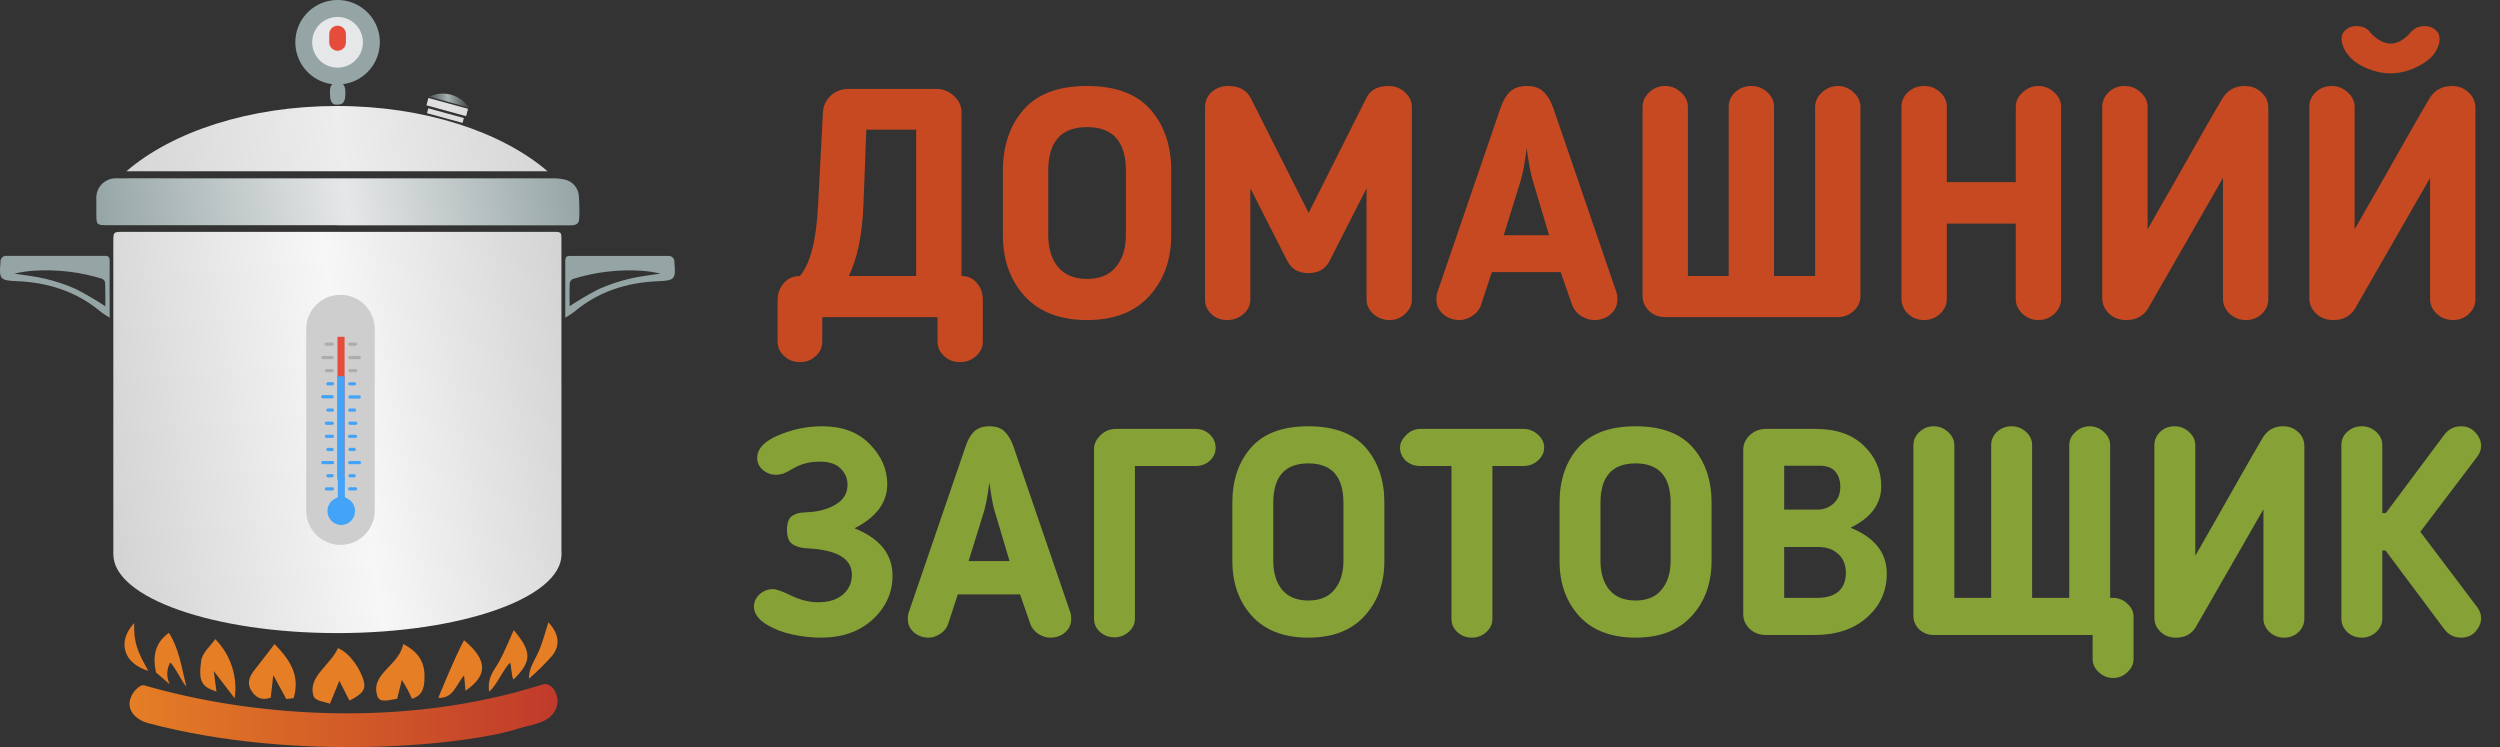<svg width="261" height="78" viewBox="0 0 261 78" fill="none" xmlns="http://www.w3.org/2000/svg">
<rect x="0" y="0" width="261" height="78" fill="#333333" stroke="none"/>
<path d="M90.138 21.516C90.003 24.58 89.496 27.014 88.617 28.816H95.647V13.54H90.442L90.138 21.516ZM83.514 28.816C84.595 27.532 85.226 25.076 85.407 21.448L85.913 11.715C85.959 11.039 86.229 10.464 86.725 9.991C87.243 9.518 87.851 9.282 88.55 9.282H97.742C98.463 9.282 99.083 9.53 99.601 10.025C100.119 10.498 100.379 11.062 100.379 11.715V28.816C101.054 28.816 101.595 29.064 102.001 29.56C102.406 30.033 102.609 30.619 102.609 31.317V35.643C102.609 36.252 102.373 36.758 101.899 37.164C101.449 37.592 100.886 37.806 100.21 37.806C99.556 37.806 99.004 37.592 98.553 37.164C98.103 36.758 97.878 36.252 97.878 35.643V33.108H85.846V35.643C85.846 36.252 85.621 36.758 85.17 37.164C84.719 37.592 84.167 37.806 83.514 37.806C82.861 37.806 82.308 37.592 81.858 37.164C81.407 36.758 81.182 36.252 81.182 35.643V31.317C81.182 30.641 81.396 30.055 81.824 29.56C82.252 29.064 82.816 28.816 83.514 28.816ZM119.98 30.912C118.47 32.579 116.307 33.413 113.491 33.413C110.674 33.413 108.5 32.579 106.968 30.912C105.458 29.244 104.703 27.115 104.703 24.524V17.832C104.703 15.219 105.424 13.089 106.866 11.445C108.308 9.8 110.517 8.977 113.491 8.977C116.465 8.977 118.673 9.8 120.115 11.445C121.557 13.089 122.278 15.219 122.278 17.832V24.524C122.278 27.115 121.512 29.244 119.98 30.912ZM117.546 17.832C117.546 14.79 116.194 13.27 113.491 13.27C110.787 13.27 109.435 14.79 109.435 17.832V24.524C109.435 25.921 109.773 27.036 110.449 27.87C111.147 28.703 112.161 29.12 113.491 29.12C114.82 29.12 115.823 28.703 116.499 27.87C117.197 27.036 117.546 25.921 117.546 24.524V17.832ZM147.401 11.208V31.283C147.401 31.847 147.164 32.342 146.691 32.77C146.24 33.199 145.7 33.413 145.069 33.413C144.415 33.413 143.852 33.199 143.379 32.77C142.906 32.342 142.669 31.847 142.669 31.283V19.657L138.816 27.228C138.388 28.084 137.645 28.512 136.586 28.512C135.549 28.512 134.817 28.084 134.389 27.228L130.536 19.657V31.283C130.536 31.869 130.288 32.376 129.793 32.804C129.319 33.21 128.756 33.413 128.103 33.413C127.472 33.413 126.931 33.21 126.481 32.804C126.03 32.376 125.805 31.869 125.805 31.283V11.208C125.805 10.577 126.03 10.048 126.481 9.62C126.954 9.192 127.539 8.977 128.238 8.977C129.387 8.977 130.176 9.417 130.604 10.296L136.62 22.226L142.635 10.262C143.041 9.406 143.818 8.977 144.967 8.977C145.643 8.977 146.218 9.203 146.691 9.653C147.164 10.082 147.401 10.6 147.401 11.208ZM155.741 28.411L154.626 31.824C154.468 32.297 154.164 32.68 153.714 32.973C153.263 33.266 152.824 33.413 152.396 33.413C151.72 33.413 151.145 33.21 150.672 32.804C150.199 32.399 149.962 31.88 149.962 31.25C149.962 30.912 149.996 30.664 150.064 30.506L156.654 11.276C156.902 10.532 157.228 9.969 157.634 9.586C158.062 9.18 158.648 8.977 159.391 8.977C160.158 8.977 160.743 9.18 161.149 9.586C161.554 9.969 161.892 10.532 162.163 11.276L168.753 30.506C168.821 30.686 168.855 30.934 168.855 31.25C168.855 31.88 168.618 32.399 168.145 32.804C167.694 33.21 167.12 33.413 166.421 33.413C165.971 33.413 165.509 33.266 165.036 32.973C164.585 32.658 164.281 32.275 164.123 31.824L162.94 28.411H155.741ZM161.723 24.558L160 18.779C159.797 18.103 159.594 16.999 159.391 15.466C159.189 16.999 158.986 18.103 158.783 18.779L156.992 24.558H161.723ZM194.231 11.174V30.912C194.231 31.497 193.995 32.016 193.522 32.466C193.049 32.894 192.497 33.108 191.866 33.108H173.852C173.199 33.108 172.635 32.894 172.162 32.466C171.712 32.016 171.486 31.497 171.486 30.912V11.174C171.486 10.588 171.712 10.082 172.162 9.653C172.635 9.203 173.199 8.977 173.852 8.977C174.483 8.977 175.035 9.203 175.508 9.653C175.981 10.082 176.218 10.588 176.218 11.174V28.816H180.476V11.14C180.476 10.555 180.701 10.048 181.152 9.62C181.625 9.192 182.189 8.977 182.842 8.977C183.473 8.977 184.025 9.192 184.498 9.62C184.971 10.048 185.208 10.555 185.208 11.14V28.816H189.5V11.174C189.5 10.588 189.736 10.082 190.21 9.653C190.683 9.203 191.235 8.977 191.866 8.977C192.497 8.977 193.049 9.203 193.522 9.653C193.995 10.082 194.231 10.588 194.231 11.174ZM215.179 31.216C215.179 31.802 214.942 32.32 214.469 32.77C213.996 33.199 213.444 33.413 212.813 33.413C212.182 33.413 211.63 33.199 211.157 32.77C210.684 32.32 210.447 31.802 210.447 31.216V23.341H203.249V31.216C203.249 31.802 203.012 32.32 202.539 32.77C202.066 33.199 201.514 33.413 200.883 33.413C200.229 33.413 199.666 33.199 199.193 32.77C198.742 32.32 198.517 31.802 198.517 31.216V11.14C198.517 10.555 198.742 10.048 199.193 9.62C199.666 9.192 200.229 8.977 200.883 8.977C201.514 8.977 202.066 9.192 202.539 9.62C203.012 10.048 203.249 10.555 203.249 11.14V19.015H210.447V11.14C210.447 10.577 210.684 10.082 211.157 9.653C211.63 9.203 212.182 8.977 212.813 8.977C213.444 8.977 213.996 9.203 214.469 9.653C214.942 10.082 215.179 10.577 215.179 11.14V31.216ZM221.976 33.413C221.255 33.413 220.658 33.187 220.185 32.737C219.712 32.286 219.475 31.745 219.475 31.114V11.174C219.475 10.566 219.7 10.048 220.151 9.62C220.602 9.192 221.154 8.977 221.807 8.977C222.46 8.977 223.024 9.203 223.497 9.653C223.97 10.082 224.207 10.588 224.207 11.174V23.95C224.928 22.665 225.795 21.144 226.809 19.387C227.823 17.607 228.724 16.018 229.513 14.621C230.301 13.225 231.146 11.76 232.047 10.228C232.588 9.394 233.354 8.977 234.346 8.977C235.044 8.977 235.63 9.203 236.103 9.653C236.576 10.082 236.813 10.622 236.813 11.276V31.216C236.813 31.824 236.587 32.342 236.137 32.77C235.686 33.199 235.134 33.413 234.481 33.413C233.827 33.413 233.264 33.199 232.791 32.77C232.318 32.32 232.081 31.802 232.081 31.216V18.576L224.24 32.23C223.745 33.018 222.99 33.413 221.976 33.413ZM249.576 4.55C250.252 4.55 250.917 4.201 251.57 3.502C251.953 2.984 252.471 2.725 253.125 2.725C253.643 2.725 254.06 2.894 254.375 3.232C254.691 3.547 254.77 4.009 254.612 4.618C254.364 5.519 253.711 6.251 252.652 6.814C251.615 7.378 250.59 7.659 249.576 7.659C248.562 7.659 247.537 7.389 246.501 6.848C245.487 6.285 244.833 5.541 244.54 4.618C244.383 4.009 244.462 3.547 244.777 3.232C245.092 2.894 245.509 2.725 246.027 2.725C246.703 2.725 247.21 2.984 247.548 3.502C248.247 4.201 248.923 4.55 249.576 4.55ZM243.594 33.413C244.608 33.413 245.363 33.018 245.858 32.23L253.699 18.576V31.216C253.699 31.802 253.936 32.32 254.409 32.77C254.882 33.199 255.445 33.413 256.099 33.413C256.752 33.413 257.304 33.199 257.755 32.77C258.206 32.342 258.431 31.824 258.431 31.216V11.276C258.431 10.622 258.194 10.082 257.721 9.653C257.248 9.203 256.662 8.977 255.964 8.977C254.972 8.977 254.206 9.394 253.666 10.228C252.764 11.76 251.919 13.225 251.131 14.621C250.342 16.018 249.441 17.607 248.427 19.387C247.413 21.144 246.546 22.665 245.825 23.95V11.174C245.825 10.588 245.588 10.082 245.115 9.653C244.642 9.203 244.078 8.977 243.425 8.977C242.772 8.977 242.22 9.192 241.769 9.62C241.318 10.048 241.093 10.566 241.093 11.174V31.114C241.093 31.745 241.33 32.286 241.803 32.737C242.276 33.187 242.873 33.413 243.594 33.413Z" fill="#C64922"/>
<path d="M93.18 60.099C93.18 61.869 92.489 63.395 91.105 64.677C89.721 65.939 87.921 66.57 85.703 66.57C84.726 66.57 83.719 66.458 82.681 66.234C81.663 66.01 80.748 65.644 79.934 65.135C79.12 64.606 78.713 64.006 78.713 63.334C78.713 62.846 78.906 62.419 79.293 62.052C79.7 61.686 80.168 61.503 80.697 61.503C81.043 61.503 81.694 61.737 82.65 62.205C83.607 62.653 84.522 62.876 85.397 62.876C86.496 62.876 87.361 62.612 87.992 62.083C88.623 61.533 88.938 60.842 88.938 60.007C88.938 58.359 87.463 57.444 84.512 57.26C84.146 57.24 83.851 57.209 83.627 57.169C83.424 57.128 83.19 57.047 82.925 56.925C82.66 56.803 82.467 56.609 82.345 56.345C82.223 56.08 82.162 55.734 82.162 55.307C82.162 54.9 82.223 54.564 82.345 54.3C82.467 54.035 82.65 53.852 82.894 53.75C83.139 53.628 83.352 53.557 83.535 53.537C83.719 53.516 83.963 53.496 84.268 53.476C85.407 53.435 86.394 53.17 87.229 52.682C88.063 52.194 88.48 51.502 88.48 50.606C88.48 49.955 88.246 49.396 87.778 48.928C87.31 48.439 86.578 48.195 85.581 48.195C84.726 48.195 83.942 48.358 83.23 48.684C83.088 48.745 82.864 48.867 82.559 49.05C82.274 49.213 82.009 49.345 81.765 49.447C81.521 49.528 81.267 49.569 81.002 49.569C80.493 49.569 80.036 49.396 79.629 49.05C79.242 48.704 79.049 48.287 79.049 47.798C79.049 46.862 79.781 46.079 81.246 45.448C82.732 44.818 84.258 44.502 85.825 44.502C87.941 44.502 89.599 45.123 90.8 46.364C92.021 47.605 92.631 48.999 92.631 50.545C92.631 52.458 91.492 53.995 89.213 55.154C91.858 56.212 93.18 57.861 93.18 60.099ZM99.995 62.052L98.987 65.135C98.845 65.562 98.57 65.908 98.163 66.173C97.756 66.437 97.359 66.57 96.973 66.57C96.362 66.57 95.844 66.386 95.416 66.02C94.989 65.654 94.775 65.186 94.775 64.616C94.775 64.311 94.806 64.087 94.867 63.945L100.819 46.578C101.043 45.906 101.338 45.397 101.704 45.051C102.09 44.685 102.619 44.502 103.291 44.502C103.983 44.502 104.512 44.685 104.878 45.051C105.244 45.397 105.55 45.906 105.794 46.578L111.746 63.945C111.807 64.108 111.837 64.331 111.837 64.616C111.837 65.186 111.624 65.654 111.196 66.02C110.789 66.386 110.27 66.57 109.64 66.57C109.233 66.57 108.816 66.437 108.388 66.173C107.981 65.888 107.707 65.542 107.564 65.135L106.496 62.052H99.995ZM105.397 58.573L103.84 53.353C103.657 52.743 103.474 51.746 103.291 50.362C103.108 51.746 102.925 52.743 102.742 53.353L101.124 58.573H105.397ZM118.487 48.653V64.586C118.487 65.115 118.273 65.573 117.846 65.959C117.419 66.346 116.92 66.539 116.35 66.539C115.76 66.539 115.252 66.346 114.824 65.959C114.417 65.573 114.214 65.115 114.214 64.586V46.883C114.214 46.354 114.438 45.876 114.885 45.448C115.333 45.001 115.872 44.777 116.503 44.777H124.805C125.395 44.777 125.894 44.97 126.301 45.357C126.708 45.743 126.911 46.201 126.911 46.73C126.911 47.28 126.708 47.737 126.301 48.104C125.894 48.47 125.395 48.653 124.805 48.653H118.487ZM142.453 64.311C141.09 65.817 139.137 66.57 136.593 66.57C134.05 66.57 132.086 65.817 130.702 64.311C129.339 62.805 128.657 60.882 128.657 58.542V52.499C128.657 50.139 129.308 48.216 130.611 46.73C131.913 45.245 133.907 44.502 136.593 44.502C139.279 44.502 141.273 45.245 142.575 46.73C143.878 48.216 144.529 50.139 144.529 52.499V58.542C144.529 60.882 143.837 62.805 142.453 64.311ZM140.256 52.499C140.256 49.752 139.035 48.378 136.593 48.378C134.151 48.378 132.93 49.752 132.93 52.499V58.542C132.93 59.804 133.236 60.811 133.846 61.564C134.477 62.317 135.393 62.693 136.593 62.693C137.794 62.693 138.699 62.317 139.31 61.564C139.94 60.811 140.256 59.804 140.256 58.542V52.499ZM151.534 64.616V48.653H148.299C147.688 48.653 147.18 48.47 146.773 48.104C146.366 47.717 146.162 47.259 146.162 46.73C146.162 46.282 146.376 45.845 146.803 45.418C147.231 44.99 147.729 44.777 148.299 44.777H159.043C159.612 44.777 160.111 44.97 160.538 45.357C160.986 45.743 161.21 46.201 161.21 46.73C161.21 47.239 160.996 47.687 160.569 48.073C160.141 48.46 159.633 48.653 159.043 48.653H155.807V64.616C155.807 65.145 155.594 65.603 155.166 65.99C154.739 66.376 154.24 66.57 153.671 66.57C153.081 66.57 152.572 66.376 152.145 65.99C151.738 65.603 151.534 65.145 151.534 64.616ZM176.612 64.311C175.249 65.817 173.295 66.57 170.752 66.57C168.208 66.57 166.245 65.817 164.861 64.311C163.498 62.805 162.816 60.882 162.816 58.542V52.499C162.816 50.139 163.467 48.216 164.769 46.73C166.072 45.245 168.066 44.502 170.752 44.502C173.438 44.502 175.432 45.245 176.734 46.73C178.036 48.216 178.688 50.139 178.688 52.499V58.542C178.688 60.882 177.996 62.805 176.612 64.311ZM174.414 52.499C174.414 49.752 173.194 48.378 170.752 48.378C168.31 48.378 167.089 49.752 167.089 52.499V58.542C167.089 59.804 167.394 60.811 168.005 61.564C168.636 62.317 169.551 62.693 170.752 62.693C171.952 62.693 172.858 62.317 173.468 61.564C174.099 60.811 174.414 59.804 174.414 58.542V52.499ZM186.268 53.201H189.778C190.388 53.201 190.927 52.997 191.395 52.59C191.884 52.163 192.128 51.573 192.128 50.82C192.128 50.169 191.955 49.64 191.609 49.233C191.263 48.826 190.724 48.623 189.991 48.623H186.268V53.201ZM189.869 57.108H186.268V62.419H189.686C190.683 62.419 191.436 62.195 191.945 61.747C192.454 61.279 192.708 60.638 192.708 59.824C192.708 58.97 192.443 58.308 191.914 57.84C191.385 57.352 190.704 57.108 189.869 57.108ZM189.412 66.295H184.375C183.704 66.295 183.134 66.081 182.666 65.654C182.218 65.227 181.995 64.708 181.995 64.097V46.974C181.995 46.364 182.229 45.845 182.697 45.418C183.165 44.99 183.724 44.777 184.375 44.777H189.534C191.711 44.777 193.4 45.367 194.6 46.547C195.801 47.707 196.401 49.111 196.401 50.759C196.401 52.611 195.333 54.056 193.196 55.093C195.719 56.111 196.981 57.708 196.981 59.885C196.981 61.717 196.289 63.243 194.906 64.464C193.542 65.684 191.711 66.295 189.412 66.295ZM201.896 66.295C201.306 66.295 200.797 66.102 200.37 65.715C199.963 65.308 199.759 64.84 199.759 64.311V46.486C199.759 45.957 199.963 45.499 200.37 45.112C200.797 44.706 201.306 44.502 201.896 44.502C202.466 44.502 202.964 44.706 203.392 45.112C203.819 45.499 204.033 45.957 204.033 46.486V62.419H207.878V46.456C207.878 45.926 208.082 45.469 208.489 45.082C208.916 44.695 209.425 44.502 210.015 44.502C210.585 44.502 211.083 44.695 211.511 45.082C211.938 45.469 212.152 45.926 212.152 46.456V62.419H216.028V46.486C216.028 45.957 216.241 45.499 216.669 45.112C217.096 44.706 217.595 44.502 218.164 44.502C218.734 44.502 219.233 44.706 219.66 45.112C220.087 45.499 220.301 45.957 220.301 46.486V62.419H220.606C221.176 62.419 221.674 62.622 222.102 63.029C222.529 63.416 222.743 63.863 222.743 64.372V68.798C222.743 69.327 222.529 69.785 222.102 70.171C221.674 70.578 221.176 70.782 220.606 70.782C220.036 70.782 219.538 70.578 219.111 70.171C218.683 69.785 218.47 69.327 218.47 68.798V66.295H201.896ZM227.175 66.57C226.524 66.57 225.985 66.366 225.557 65.959C225.13 65.552 224.916 65.064 224.916 64.494V46.486C224.916 45.937 225.12 45.469 225.527 45.082C225.934 44.695 226.432 44.502 227.023 44.502C227.613 44.502 228.121 44.706 228.549 45.112C228.976 45.499 229.19 45.957 229.19 46.486V58.023C229.841 56.864 230.624 55.49 231.54 53.903C232.455 52.295 233.269 50.861 233.982 49.599C234.694 48.338 235.457 47.015 236.271 45.631C236.759 44.879 237.451 44.502 238.346 44.502C238.977 44.502 239.506 44.706 239.933 45.112C240.361 45.499 240.574 45.987 240.574 46.578V64.586C240.574 65.135 240.371 65.603 239.964 65.99C239.557 66.376 239.058 66.57 238.468 66.57C237.878 66.57 237.37 66.376 236.942 65.99C236.515 65.583 236.301 65.115 236.301 64.586V53.17L229.22 65.501C228.772 66.213 228.091 66.57 227.175 66.57ZM248.713 46.456V53.567H249.079L255.184 45.387C255.631 44.797 256.222 44.502 256.954 44.502C257.565 44.502 258.063 44.726 258.45 45.174C258.836 45.601 259.03 46.059 259.03 46.547C259.03 46.893 258.918 47.239 258.694 47.585L252.681 55.521L258.694 63.487C258.918 63.833 259.03 64.179 259.03 64.525C259.03 65.013 258.836 65.481 258.45 65.929C258.063 66.356 257.565 66.57 256.954 66.57C256.222 66.57 255.631 66.275 255.184 65.684L249.049 57.474H248.713V64.586C248.713 65.115 248.499 65.583 248.072 65.99C247.645 66.376 247.146 66.57 246.577 66.57C245.986 66.57 245.478 66.376 245.05 65.99C244.643 65.583 244.44 65.115 244.44 64.586V46.456C244.44 45.926 244.643 45.469 245.05 45.082C245.478 44.695 245.986 44.502 246.577 44.502C247.146 44.502 247.645 44.695 248.072 45.082C248.499 45.469 248.713 45.926 248.713 46.456Z" fill="#86A136"/>
<path d="M35.255 8.773C35.734 8.664 36.057 8.69 36.057 9.723C36.057 10.757 35.76 10.9 35.194 10.931C34.627 10.961 34.452 10.547 34.452 9.749C34.4 8.742 34.762 8.659 35.255 8.773Z" fill="#95A5A5"/>
<path d="M35.163 23.51H11.181C10.108 23.51 10.06 23.462 10.056 22.364C10.056 21.823 10.056 21.278 10.056 20.737C10.043 20.45 10.091 20.164 10.196 19.896C10.302 19.629 10.463 19.388 10.669 19.187C10.875 18.987 11.122 18.833 11.392 18.735C11.662 18.637 11.95 18.597 12.236 18.618C14.12 18.596 16.008 18.618 17.904 18.618H57.779C58.163 18.616 58.547 18.655 58.922 18.736C59.345 18.82 59.726 19.046 60.002 19.377C60.278 19.708 60.432 20.123 60.439 20.554C60.495 21.301 60.505 22.051 60.47 22.8C60.47 23.423 60.064 23.523 59.528 23.523C53.659 23.523 47.788 23.523 41.917 23.523H35.163V23.51Z" fill="url(#paint0_linear_1_21)"/>
<path d="M59.014 33.169C59.014 31.05 59.014 29.14 59.014 27.23C59.014 26.642 59.367 26.72 59.72 26.72H67.699C68.371 26.72 69.042 26.72 69.714 26.72C69.803 26.705 69.895 26.711 69.982 26.737C70.069 26.763 70.149 26.808 70.216 26.869C70.282 26.931 70.334 27.006 70.368 27.091C70.401 27.175 70.414 27.266 70.407 27.357V27.435C70.564 29.14 70.438 29.288 68.711 29.358C65.436 29.489 62.458 30.435 59.916 32.576C59.626 32.789 59.324 32.986 59.014 33.169ZM59.45 31.974C60.434 31.324 61.453 30.727 62.502 30.186C63.533 29.728 64.605 29.366 65.702 29.105C66.771 28.843 67.882 28.739 68.964 28.564C68.304 28.414 67.633 28.313 66.958 28.264C64.531 28.111 62.097 28.407 59.777 29.136C59.696 29.179 59.627 29.242 59.575 29.318C59.524 29.393 59.491 29.481 59.48 29.572C59.445 30.317 59.463 31.085 59.463 31.974H59.45Z" fill="#95A5A5"/>
<path d="M10.544 32.572C8.002 30.431 5.029 29.485 1.75 29.354C0.006 29.284 -0.103 29.136 0.049 27.431C0.049 27.405 0.049 27.379 0.049 27.352C0.042 27.262 0.055 27.17 0.089 27.085C0.122 27.001 0.175 26.925 0.242 26.863C0.309 26.802 0.39 26.756 0.477 26.731C0.565 26.705 0.657 26.7 0.747 26.716C1.418 26.716 2.09 26.716 2.761 26.716H10.741C11.098 26.716 11.46 26.637 11.451 27.226C11.425 29.136 11.451 31.046 11.451 33.165C11.139 32.983 10.836 32.785 10.544 32.572ZM10.981 29.546C10.971 29.454 10.939 29.366 10.887 29.29C10.836 29.214 10.766 29.152 10.684 29.11C8.36 28.388 5.922 28.101 3.494 28.264C2.819 28.313 2.148 28.414 1.488 28.565C2.574 28.739 3.668 28.844 4.745 29.105C5.843 29.366 6.915 29.728 7.946 30.187C8.994 30.728 10.013 31.325 10.998 31.974C10.994 31.085 11.007 30.317 10.976 29.546H10.981Z" fill="#95A5A5"/>
<path d="M58.613 57.434V25.098C58.613 24.204 58.613 24.204 57.719 24.204H12.912C11.831 24.204 11.831 24.204 11.831 25.264C11.831 35.99 11.831 46.716 11.831 57.443C11.831 57.565 11.831 57.674 11.831 57.765C11.831 57.857 11.831 57.831 11.831 57.866C11.831 62.409 22.296 66.094 35.228 66.094C48.161 66.094 58.622 62.409 58.622 57.866C58.622 57.8 58.622 57.739 58.622 57.678L58.613 57.434Z" fill="url(#paint1_linear_1_21)"/>
<path d="M35.547 30.779H35.542C33.568 30.779 31.967 32.38 31.967 34.355V53.309C31.967 55.284 33.568 56.885 35.542 56.885H35.547C37.521 56.885 39.122 55.284 39.122 53.309V34.355C39.122 32.38 37.521 30.779 35.547 30.779Z" fill="#CECECE"/>
<path d="M37.068 53.362C37.066 53.746 36.912 54.114 36.64 54.386C36.368 54.658 36 54.812 35.616 54.814C35.238 54.806 34.877 54.652 34.61 54.383C34.344 54.115 34.191 53.753 34.186 53.375C34.181 53.106 34.251 52.842 34.388 52.61C34.525 52.379 34.724 52.191 34.962 52.067L35.267 51.906V49.887H36.004V51.906L36.309 52.067C36.542 52.192 36.736 52.38 36.87 52.608C37.004 52.836 37.072 53.097 37.068 53.362Z" fill="#43A3F9"/>
<path d="M35.974 35.161H35.232V49.899H35.974V35.161Z" fill="#E64C3C"/>
<path d="M35.974 39.277H35.232V50.139H35.974V39.277Z" fill="#43A3F9"/>
<path d="M37.503 48.465H36.535C36.511 48.469 36.486 48.467 36.462 48.461C36.438 48.454 36.416 48.443 36.398 48.426C36.379 48.41 36.364 48.391 36.354 48.368C36.343 48.346 36.338 48.322 36.338 48.297C36.338 48.272 36.343 48.248 36.354 48.226C36.364 48.203 36.379 48.184 36.398 48.167C36.416 48.152 36.438 48.14 36.462 48.133C36.486 48.127 36.511 48.125 36.535 48.129H37.503C37.527 48.125 37.552 48.127 37.576 48.133C37.6 48.14 37.622 48.152 37.64 48.167C37.659 48.184 37.674 48.203 37.685 48.226C37.695 48.248 37.7 48.272 37.7 48.297C37.7 48.322 37.695 48.346 37.685 48.368C37.674 48.391 37.659 48.41 37.64 48.426C37.622 48.443 37.6 48.454 37.576 48.461C37.552 48.467 37.527 48.469 37.503 48.465Z" fill="#43A3F9"/>
<path d="M36.981 47.091H36.545C36.5 47.09 36.458 47.072 36.426 47.04C36.394 47.008 36.376 46.966 36.375 46.921C36.375 46.876 36.393 46.833 36.425 46.801C36.457 46.769 36.5 46.751 36.545 46.751H36.981C37.004 46.75 37.026 46.754 37.047 46.763C37.068 46.771 37.087 46.784 37.103 46.8C37.119 46.815 37.131 46.834 37.139 46.855C37.148 46.876 37.152 46.899 37.151 46.921C37.151 46.966 37.133 47.009 37.101 47.041C37.069 47.073 37.026 47.091 36.981 47.091Z" fill="#43A3F9"/>
<path d="M37.141 45.723H36.535C36.511 45.727 36.486 45.725 36.462 45.719C36.438 45.712 36.416 45.7 36.398 45.684C36.379 45.668 36.364 45.648 36.354 45.626C36.343 45.604 36.338 45.579 36.338 45.555C36.338 45.53 36.343 45.506 36.354 45.483C36.364 45.461 36.379 45.441 36.398 45.425C36.416 45.409 36.438 45.398 36.462 45.391C36.486 45.384 36.511 45.383 36.535 45.387H37.141C37.181 45.393 37.217 45.414 37.243 45.445C37.27 45.475 37.284 45.514 37.284 45.555C37.284 45.595 37.27 45.634 37.243 45.665C37.217 45.696 37.181 45.716 37.141 45.723Z" fill="#43A3F9"/>
<path d="M37.141 51.207H36.535C36.511 51.211 36.486 51.21 36.462 51.203C36.438 51.196 36.416 51.185 36.398 51.169C36.379 51.153 36.364 51.133 36.354 51.111C36.343 51.088 36.338 51.064 36.338 51.039C36.338 51.015 36.343 50.99 36.354 50.968C36.364 50.946 36.379 50.926 36.398 50.91C36.416 50.894 36.438 50.882 36.462 50.875C36.486 50.869 36.511 50.867 36.535 50.871H37.141C37.181 50.878 37.217 50.898 37.243 50.929C37.27 50.96 37.284 50.999 37.284 51.039C37.284 51.08 37.27 51.119 37.243 51.149C37.217 51.18 37.181 51.201 37.141 51.207Z" fill="#43A3F9"/>
<path d="M36.981 49.838H36.545C36.5 49.838 36.457 49.82 36.425 49.788C36.393 49.757 36.375 49.713 36.375 49.668C36.375 49.623 36.393 49.58 36.425 49.548C36.457 49.516 36.5 49.498 36.545 49.498H36.981C37.026 49.498 37.069 49.516 37.101 49.548C37.133 49.58 37.151 49.623 37.151 49.668C37.151 49.713 37.133 49.757 37.101 49.788C37.069 49.82 37.026 49.838 36.981 49.838Z" fill="#43A3F9"/>
<path d="M37.505 41.611H36.537C36.492 41.611 36.449 41.593 36.417 41.561C36.385 41.529 36.367 41.486 36.367 41.441C36.367 41.395 36.385 41.352 36.417 41.32C36.449 41.288 36.492 41.27 36.537 41.27H37.505C37.55 41.27 37.594 41.288 37.626 41.32C37.657 41.352 37.675 41.395 37.675 41.441C37.675 41.486 37.657 41.529 37.626 41.561C37.594 41.593 37.55 41.611 37.505 41.611Z" fill="#43A3F9"/>
<path d="M37.503 37.498H36.518C36.473 37.497 36.43 37.479 36.399 37.447C36.367 37.416 36.349 37.373 36.348 37.328C36.348 37.283 36.366 37.24 36.398 37.208C36.429 37.176 36.473 37.158 36.518 37.158H37.503C37.526 37.158 37.548 37.162 37.569 37.17C37.59 37.178 37.609 37.191 37.625 37.207C37.641 37.223 37.653 37.242 37.661 37.263C37.67 37.283 37.674 37.306 37.673 37.328C37.673 37.373 37.655 37.417 37.623 37.449C37.592 37.48 37.548 37.498 37.503 37.498Z" fill="#ADADAD"/>
<path d="M36.981 40.237H36.545C36.52 40.241 36.496 40.24 36.472 40.233C36.448 40.227 36.426 40.215 36.407 40.199C36.389 40.183 36.374 40.163 36.363 40.141C36.353 40.118 36.348 40.094 36.348 40.069C36.348 40.045 36.353 40.02 36.363 39.998C36.374 39.976 36.389 39.956 36.407 39.94C36.426 39.924 36.448 39.912 36.472 39.906C36.496 39.899 36.52 39.898 36.545 39.902H36.981C37.005 39.898 37.03 39.899 37.054 39.906C37.078 39.912 37.099 39.924 37.118 39.94C37.137 39.956 37.152 39.976 37.162 39.998C37.173 40.02 37.178 40.045 37.178 40.069C37.178 40.094 37.173 40.118 37.162 40.141C37.152 40.163 37.137 40.183 37.118 40.199C37.099 40.215 37.078 40.227 37.054 40.233C37.03 40.24 37.005 40.241 36.981 40.237Z" fill="#43A3F9"/>
<path d="M37.143 38.867H36.537C36.492 38.867 36.449 38.849 36.417 38.818C36.385 38.786 36.367 38.742 36.367 38.697C36.367 38.652 36.385 38.609 36.417 38.577C36.449 38.545 36.492 38.527 36.537 38.527H37.143C37.188 38.527 37.232 38.545 37.264 38.577C37.295 38.609 37.313 38.652 37.313 38.697C37.313 38.742 37.295 38.786 37.264 38.818C37.232 38.849 37.188 38.867 37.143 38.867Z" fill="#ADADAD"/>
<path d="M37.141 36.099H36.535C36.511 36.103 36.486 36.101 36.462 36.095C36.438 36.088 36.416 36.076 36.398 36.06C36.379 36.044 36.364 36.025 36.354 36.002C36.343 35.98 36.338 35.955 36.338 35.931C36.338 35.906 36.343 35.882 36.354 35.859C36.364 35.837 36.379 35.817 36.398 35.801C36.416 35.785 36.438 35.774 36.462 35.767C36.486 35.76 36.511 35.759 36.535 35.763H37.141C37.181 35.769 37.217 35.79 37.243 35.821C37.27 35.851 37.284 35.89 37.284 35.931C37.284 35.971 37.27 36.01 37.243 36.041C37.217 36.072 37.181 36.092 37.141 36.099Z" fill="#ADADAD"/>
<path d="M37.143 44.353H36.537C36.492 44.353 36.449 44.335 36.417 44.303C36.385 44.271 36.367 44.228 36.367 44.183C36.368 44.138 36.387 44.095 36.418 44.064C36.45 44.032 36.492 44.014 36.537 44.013H37.143C37.188 44.014 37.23 44.032 37.261 44.064C37.292 44.096 37.309 44.138 37.309 44.183C37.31 44.205 37.306 44.227 37.298 44.248C37.29 44.268 37.278 44.287 37.262 44.303C37.247 44.319 37.228 44.331 37.208 44.34C37.187 44.348 37.166 44.353 37.143 44.353Z" fill="#43A3F9"/>
<path d="M36.981 42.98H36.545C36.52 42.983 36.496 42.982 36.472 42.975C36.448 42.969 36.426 42.957 36.407 42.941C36.389 42.925 36.374 42.905 36.363 42.883C36.353 42.861 36.348 42.836 36.348 42.812C36.348 42.787 36.353 42.763 36.363 42.74C36.374 42.718 36.389 42.698 36.407 42.682C36.426 42.666 36.448 42.654 36.472 42.648C36.496 42.641 36.52 42.64 36.545 42.644H36.981C37.005 42.64 37.03 42.641 37.054 42.648C37.078 42.654 37.099 42.666 37.118 42.682C37.137 42.698 37.152 42.718 37.162 42.74C37.173 42.763 37.178 42.787 37.178 42.812C37.178 42.836 37.173 42.861 37.162 42.883C37.152 42.905 37.137 42.925 37.118 42.941C37.099 42.957 37.078 42.969 37.054 42.975C37.03 42.982 37.005 42.983 36.981 42.98Z" fill="#43A3F9"/>
<path d="M34.682 37.498H33.701C33.657 37.497 33.614 37.479 33.582 37.447C33.551 37.416 33.532 37.373 33.531 37.328C33.531 37.283 33.549 37.24 33.581 37.208C33.613 37.176 33.656 37.158 33.701 37.158H34.682C34.705 37.158 34.727 37.162 34.748 37.17C34.769 37.178 34.788 37.191 34.804 37.207C34.82 37.223 34.832 37.242 34.841 37.263C34.849 37.283 34.853 37.306 34.852 37.328C34.852 37.373 34.834 37.417 34.803 37.449C34.771 37.48 34.727 37.498 34.682 37.498Z" fill="#ADADAD"/>
<path d="M34.684 36.099H34.082C34.058 36.103 34.033 36.101 34.009 36.095C33.985 36.088 33.963 36.076 33.945 36.06C33.926 36.044 33.911 36.025 33.9 36.002C33.89 35.98 33.885 35.955 33.885 35.931C33.885 35.906 33.89 35.882 33.9 35.859C33.911 35.837 33.926 35.817 33.945 35.801C33.963 35.785 33.985 35.774 34.009 35.767C34.033 35.76 34.058 35.759 34.082 35.763H34.684C34.708 35.759 34.733 35.76 34.757 35.767C34.78 35.774 34.802 35.785 34.821 35.801C34.84 35.817 34.855 35.837 34.865 35.859C34.876 35.882 34.881 35.906 34.881 35.931C34.881 35.955 34.876 35.98 34.865 36.002C34.855 36.025 34.84 36.044 34.821 36.06C34.802 36.076 34.78 36.088 34.757 36.095C34.733 36.101 34.708 36.103 34.684 36.099Z" fill="#ADADAD"/>
<path d="M33.531 48.295C33.532 48.251 33.551 48.208 33.583 48.177C33.614 48.146 33.657 48.129 33.701 48.129H34.682C34.707 48.125 34.732 48.127 34.755 48.133C34.779 48.14 34.801 48.152 34.82 48.167C34.839 48.184 34.854 48.203 34.864 48.226C34.874 48.248 34.88 48.272 34.88 48.297C34.88 48.322 34.874 48.346 34.864 48.368C34.854 48.391 34.839 48.41 34.82 48.426C34.801 48.443 34.779 48.454 34.755 48.461C34.732 48.467 34.707 48.469 34.682 48.465H33.701C33.656 48.465 33.613 48.447 33.581 48.415C33.549 48.383 33.531 48.34 33.531 48.295Z" fill="#43A3F9"/>
<path d="M34.068 46.926C34.068 46.904 34.072 46.881 34.08 46.86C34.089 46.839 34.101 46.82 34.117 46.804C34.133 46.788 34.152 46.776 34.173 46.768C34.194 46.759 34.216 46.755 34.239 46.756H34.675C34.697 46.755 34.719 46.759 34.74 46.768C34.761 46.776 34.78 46.788 34.796 46.804C34.812 46.82 34.825 46.839 34.833 46.86C34.841 46.881 34.845 46.904 34.845 46.926C34.845 46.971 34.827 47.014 34.795 47.046C34.763 47.078 34.72 47.096 34.675 47.096H34.239C34.193 47.096 34.15 47.078 34.118 47.046C34.086 47.014 34.068 46.971 34.068 46.926Z" fill="#43A3F9"/>
<path d="M33.91 45.553C33.91 45.531 33.915 45.509 33.923 45.488C33.932 45.468 33.944 45.449 33.96 45.434C33.976 45.419 33.995 45.406 34.016 45.398C34.036 45.39 34.058 45.386 34.08 45.387H34.682C34.706 45.383 34.731 45.384 34.755 45.391C34.779 45.398 34.801 45.409 34.819 45.425C34.838 45.441 34.853 45.461 34.864 45.483C34.874 45.506 34.879 45.53 34.879 45.555C34.879 45.579 34.874 45.604 34.864 45.626C34.853 45.648 34.838 45.668 34.819 45.684C34.801 45.7 34.779 45.712 34.755 45.719C34.731 45.725 34.706 45.727 34.682 45.723H34.08C34.058 45.723 34.035 45.719 34.014 45.711C33.994 45.703 33.975 45.69 33.959 45.674C33.943 45.658 33.93 45.639 33.922 45.618C33.914 45.597 33.91 45.575 33.91 45.553Z" fill="#43A3F9"/>
<path d="M33.91 51.041C33.91 51.019 33.914 50.996 33.922 50.976C33.93 50.955 33.943 50.936 33.959 50.92C33.975 50.904 33.994 50.891 34.014 50.883C34.035 50.875 34.058 50.871 34.08 50.871H34.682C34.706 50.867 34.731 50.869 34.755 50.875C34.779 50.882 34.801 50.894 34.819 50.91C34.838 50.926 34.853 50.946 34.864 50.968C34.874 50.99 34.879 51.015 34.879 51.039C34.879 51.064 34.874 51.088 34.864 51.111C34.853 51.133 34.838 51.153 34.819 51.169C34.801 51.185 34.779 51.196 34.755 51.203C34.731 51.21 34.706 51.211 34.682 51.207H34.08C34.058 51.208 34.036 51.204 34.016 51.196C33.995 51.188 33.976 51.175 33.96 51.16C33.944 51.145 33.932 51.126 33.923 51.106C33.915 51.085 33.91 51.063 33.91 51.041Z" fill="#43A3F9"/>
<path d="M34.068 49.668C34.068 49.623 34.086 49.58 34.118 49.548C34.15 49.516 34.193 49.498 34.238 49.498H34.674C34.719 49.498 34.763 49.516 34.795 49.548C34.827 49.58 34.844 49.623 34.844 49.668C34.844 49.713 34.827 49.757 34.795 49.788C34.763 49.82 34.719 49.838 34.674 49.838H34.238C34.193 49.838 34.15 49.82 34.118 49.788C34.086 49.757 34.068 49.713 34.068 49.668Z" fill="#43A3F9"/>
<path d="M33.531 41.423C33.532 41.378 33.551 41.336 33.582 41.304C33.614 41.272 33.657 41.254 33.701 41.253H34.682C34.727 41.253 34.771 41.271 34.803 41.303C34.834 41.335 34.852 41.378 34.852 41.423C34.852 41.468 34.834 41.511 34.803 41.543C34.771 41.575 34.727 41.593 34.682 41.593H33.701C33.657 41.592 33.614 41.574 33.582 41.542C33.551 41.51 33.532 41.468 33.531 41.423Z" fill="#43A3F9"/>
<path d="M34.068 40.072C34.068 40.049 34.072 40.027 34.08 40.006C34.089 39.985 34.101 39.966 34.117 39.95C34.133 39.934 34.152 39.922 34.173 39.913C34.194 39.905 34.216 39.901 34.239 39.902H34.675C34.699 39.898 34.724 39.899 34.747 39.906C34.771 39.912 34.793 39.924 34.812 39.94C34.831 39.956 34.846 39.976 34.856 39.998C34.866 40.02 34.872 40.045 34.872 40.069C34.872 40.094 34.866 40.118 34.856 40.141C34.846 40.163 34.831 40.183 34.812 40.199C34.793 40.215 34.771 40.227 34.747 40.233C34.724 40.24 34.699 40.241 34.675 40.237H34.239C34.216 40.238 34.194 40.234 34.174 40.226C34.153 40.218 34.134 40.206 34.118 40.19C34.103 40.175 34.09 40.157 34.081 40.136C34.073 40.116 34.068 40.094 34.068 40.072Z" fill="#43A3F9"/>
<path d="M33.91 38.697C33.91 38.652 33.928 38.609 33.96 38.577C33.992 38.545 34.035 38.527 34.08 38.527H34.682C34.727 38.527 34.77 38.545 34.802 38.577C34.834 38.609 34.852 38.652 34.852 38.697C34.852 38.742 34.834 38.786 34.802 38.818C34.77 38.849 34.727 38.867 34.682 38.867H34.08C34.035 38.867 33.992 38.849 33.96 38.818C33.928 38.786 33.91 38.742 33.91 38.697Z" fill="#ADADAD"/>
<path d="M33.91 44.183C33.91 44.138 33.928 44.094 33.96 44.062C33.992 44.031 34.035 44.013 34.08 44.013H34.682C34.727 44.013 34.77 44.031 34.802 44.062C34.834 44.094 34.852 44.138 34.852 44.183C34.853 44.205 34.849 44.228 34.84 44.248C34.832 44.269 34.819 44.288 34.804 44.304C34.788 44.32 34.769 44.333 34.748 44.341C34.727 44.349 34.705 44.353 34.682 44.353H34.08C34.058 44.353 34.035 44.349 34.014 44.341C33.994 44.333 33.975 44.32 33.959 44.304C33.943 44.288 33.93 44.269 33.922 44.248C33.914 44.228 33.91 44.205 33.91 44.183Z" fill="#43A3F9"/>
<path d="M34.069 42.814C34.068 42.791 34.072 42.769 34.08 42.748C34.089 42.727 34.101 42.708 34.117 42.692C34.133 42.676 34.152 42.664 34.173 42.656C34.194 42.647 34.216 42.643 34.239 42.644H34.675C34.699 42.64 34.724 42.641 34.748 42.648C34.771 42.655 34.793 42.666 34.812 42.682C34.831 42.698 34.846 42.718 34.856 42.74C34.866 42.763 34.872 42.787 34.872 42.812C34.872 42.836 34.866 42.861 34.856 42.883C34.846 42.906 34.831 42.925 34.812 42.941C34.793 42.957 34.771 42.969 34.748 42.976C34.724 42.982 34.699 42.984 34.675 42.98H34.239C34.216 42.98 34.194 42.976 34.174 42.968C34.153 42.96 34.134 42.948 34.118 42.933C34.103 42.917 34.09 42.899 34.081 42.878C34.073 42.858 34.069 42.836 34.069 42.814Z" fill="#43A3F9"/>
<path d="M35.245 7.945C37.195 7.945 38.777 6.363 38.777 4.413C38.777 2.462 37.195 0.881 35.245 0.881C33.294 0.881 31.713 2.462 31.713 4.413C31.713 6.363 33.294 7.945 35.245 7.945Z" fill="#E6E7E8"/>
<path d="M35.245 8.825C34.372 8.825 33.519 8.566 32.793 8.082C32.068 7.597 31.502 6.908 31.168 6.101C30.834 5.295 30.747 4.408 30.917 3.552C31.087 2.696 31.507 1.91 32.124 1.292C32.742 0.675 33.528 0.255 34.384 0.085C35.24 -0.085 36.127 0.002 36.933 0.336C37.74 0.67 38.429 1.235 38.914 1.961C39.398 2.687 39.657 3.54 39.657 4.413C39.657 5.583 39.192 6.705 38.365 7.533C37.537 8.36 36.415 8.825 35.245 8.825ZM35.245 1.766C34.72 1.765 34.207 1.92 33.77 2.211C33.334 2.502 32.993 2.916 32.792 3.4C32.591 3.885 32.538 4.418 32.64 4.933C32.742 5.448 32.995 5.921 33.366 6.292C33.737 6.663 34.209 6.915 34.724 7.017C35.239 7.119 35.772 7.067 36.257 6.865C36.741 6.664 37.155 6.324 37.446 5.887C37.737 5.45 37.892 4.937 37.891 4.413C37.89 3.711 37.611 3.039 37.115 2.542C36.619 2.046 35.946 1.767 35.245 1.766Z" fill="#95A5A5"/>
<path d="M35.245 5.298C35.014 5.298 34.792 5.206 34.629 5.042C34.465 4.879 34.373 4.657 34.373 4.426V3.554C34.373 3.322 34.465 3.101 34.629 2.937C34.792 2.774 35.014 2.682 35.245 2.682C35.477 2.682 35.698 2.774 35.862 2.937C36.025 3.101 36.117 3.322 36.117 3.554V4.426C36.117 4.657 36.025 4.879 35.862 5.042C35.698 5.206 35.477 5.298 35.245 5.298Z" fill="#E64C3C"/>
<path d="M57.164 17.877C52.368 13.765 44.31 11.066 35.18 11.066C26.049 11.066 18 13.744 13.199 17.877H57.164Z" fill="url(#paint2_linear_1_21)"/>
<path d="M48.941 11.224C48.505 10.571 47.848 10.098 47.092 9.889C46.335 9.681 45.529 9.753 44.82 10.09L48.941 11.224Z" fill="url(#paint3_linear_1_21)"/>
<path d="M48.428 12.324L44.714 11.308L44.575 11.816L48.288 12.832L48.428 12.324Z" fill="url(#paint4_linear_1_21)"/>
<path d="M48.869 11.362L44.727 10.229L44.517 10.994L48.66 12.127L48.869 11.362Z" fill="url(#paint5_linear_1_21)"/>
<path d="M56.638 71.461C57.649 71.143 58.539 72.686 58.09 73.881C57.484 75.49 55.687 75.582 54.113 76.061C49.007 77.753 31.095 79.659 15.428 75.486C14.399 75.211 13.388 74.396 13.536 73.258C13.596 72.923 13.725 72.605 13.916 72.324C14.107 72.043 14.355 71.806 14.643 71.627C14.722 71.58 14.809 71.552 14.9 71.543C14.99 71.535 15.082 71.547 15.167 71.579C26.059 74.727 41.956 76.135 56.638 71.461Z" fill="url(#paint6_linear_1_21)"/>
<path d="M36.483 73.144L35.428 71.073L34.451 73.467C33.81 73.232 32.873 73.219 32.707 72.595C32.166 70.62 34.451 69.49 35.292 67.659C35.684 67.848 36.045 68.097 36.361 68.396C37.086 69.135 37.632 70.03 37.957 71.012C38.244 71.98 37.822 72.469 36.483 73.144Z" fill="url(#paint7_linear_1_21)"/>
<path d="M42.099 67.231C43.669 68.06 44.327 69.102 44.318 70.589C44.318 71.6 44.231 72.59 43.01 72.952C42.713 72.268 42.359 71.61 41.951 70.986C41.811 71.561 41.667 72.132 41.462 72.957C40.865 72.996 39.675 73.489 39.404 72.691C38.602 70.332 41.68 69.516 42.099 67.231Z" fill="url(#paint8_linear_1_21)"/>
<path d="M28.661 67.24C30.261 68.867 31.364 70.502 30.654 72.882L29.891 72.983C29.494 72.25 29.08 71.483 28.53 70.476L28.268 72.83C27.322 73.179 26.655 72.83 26.197 72.023C25.74 71.217 26.097 70.545 26.599 69.909C27.244 69.098 27.872 68.269 28.661 67.24Z" fill="url(#paint9_linear_1_21)"/>
<path d="M48.449 70.506C47.577 71.54 47.328 72.922 45.759 72.861C45.759 72.861 47.451 68.649 48.445 66.835C50.93 68.928 50.948 70.502 48.602 72.107L48.449 70.506Z" fill="url(#paint10_linear_1_21)"/>
<path d="M24.501 72.908L22.321 70.061L22.6 72.206C21.122 71.701 20.681 71.251 21.004 68.993C21.135 68.09 21.977 67.475 22.469 66.717C23.262 67.522 23.858 68.501 24.211 69.575C24.563 70.649 24.663 71.79 24.501 72.908Z" fill="url(#paint11_linear_1_21)"/>
<path d="M53.638 65.784C55.547 68.056 55.534 69.033 53.616 70.938C53.402 70.794 53.372 69.264 53.25 69.194C52.635 69.7 51.859 71.566 51.069 72.207C50.838 70.677 51.658 69.913 52.151 69.002C52.644 68.091 53.093 66.983 53.638 65.784Z" fill="url(#paint12_linear_1_21)"/>
<path d="M57.252 64.969C58.346 66.142 58.533 67.336 57.653 68.457C56.898 69.309 56.088 70.11 55.228 70.855C55.185 69.674 55.93 68.819 56.345 67.759C56.689 66.874 56.955 65.932 57.252 64.969Z" fill="url(#paint13_linear_1_21)"/>
<path d="M14.011 65.043C13.954 67.145 14.36 68.043 15.489 70.035C12.912 69.286 12.179 67.018 14.011 65.043Z" fill="url(#paint14_linear_1_21)"/>
<path d="M17.634 66.064C16.139 67.149 15.938 68.527 16.283 70.201L17.722 71.444C17.544 71.09 17.455 70.697 17.463 70.301C17.47 69.904 17.574 69.516 17.765 69.168C18.241 69.539 19.073 71.348 19.448 71.658C18.956 69.669 18.698 67.725 17.634 66.064Z" fill="url(#paint15_linear_1_21)"/>
<defs>
<linearGradient id="paint0_linear_1_21" x1="10.422" y1="25.102" x2="59.916" y2="17.262" gradientUnits="userSpaceOnUse">
<stop stop-color="#95A5A5"/>
<stop offset="0.52" stop-color="#E6E7E8"/>
<stop offset="1" stop-color="#95A5A5"/>
</linearGradient>
<linearGradient id="paint1_linear_1_21" x1="10.192" y1="47.706" x2="61.002" y2="39.657" gradientUnits="userSpaceOnUse">
<stop stop-color="#D3D3D3"/>
<stop offset="0.52" stop-color="#F7F7F7"/>
<stop offset="1" stop-color="#D3D3D3"/>
</linearGradient>
<linearGradient id="paint2_linear_1_21" x1="13.435" y1="19.355" x2="56.327" y2="12.562" gradientUnits="userSpaceOnUse">
<stop stop-color="#D6D6D6"/>
<stop offset="0.52" stop-color="#EDEDED"/>
<stop offset="1" stop-color="#D6D6D6"/>
</linearGradient>
<linearGradient id="paint3_linear_1_21" x1="44.656" y1="10.197" x2="48.692" y2="9.979" gradientUnits="userSpaceOnUse">
<stop stop-color="#464849"/>
<stop offset="0.52" stop-color="#A7B3B4"/>
<stop offset="1" stop-color="#494C4C"/>
</linearGradient>
<linearGradient id="paint4_linear_1_21" x1="44.549" y1="12.187" x2="48.061" y2="11.299" gradientUnits="userSpaceOnUse">
<stop stop-color="#DFDFDF"/>
<stop offset="0.52" stop-color="#DDDDDD"/>
<stop offset="1" stop-color="#DFDFDF"/>
</linearGradient>
<linearGradient id="paint5_linear_1_21" x1="44.447" y1="10.749" x2="48.671" y2="10.182" gradientUnits="userSpaceOnUse">
<stop offset="0.01" stop-color="#DDDDDD"/>
<stop offset="0.52" stop-color="#E2E2E2"/>
<stop offset="1" stop-color="#DCDCDC"/>
</linearGradient>
<linearGradient id="paint6_linear_1_21" x1="13.523" y1="74.718" x2="58.212" y2="74.718" gradientUnits="userSpaceOnUse">
<stop stop-color="#E57E25"/>
<stop offset="1" stop-color="#C03A2B"/>
</linearGradient>
<linearGradient id="paint7_linear_1_21" x1="437.521" y1="1007.5" x2="505.022" y2="1007.5" gradientUnits="userSpaceOnUse">
<stop stop-color="#E57E25"/>
<stop offset="1" stop-color="#C03A2B"/>
</linearGradient>
<linearGradient id="paint8_linear_1_21" x1="493.748" y1="1018.78" x2="552.192" y2="1018.78" gradientUnits="userSpaceOnUse">
<stop stop-color="#E57E25"/>
<stop offset="1" stop-color="#C03A2B"/>
</linearGradient>
<linearGradient id="paint9_linear_1_21" x1="317.221" y1="990.64" x2="371.959" y2="990.64" gradientUnits="userSpaceOnUse">
<stop stop-color="#E57E25"/>
<stop offset="1" stop-color="#C03A2B"/>
</linearGradient>
<linearGradient id="paint10_linear_1_21" x1="525.493" y1="1032.45" x2="574.052" y2="1032.45" gradientUnits="userSpaceOnUse">
<stop stop-color="#E57E25"/>
<stop offset="1" stop-color="#C03A2B"/>
</linearGradient>
<linearGradient id="paint11_linear_1_21" x1="196.718" y1="1058.06" x2="227.783" y2="1058.06" gradientUnits="userSpaceOnUse">
<stop stop-color="#E57E25"/>
<stop offset="1" stop-color="#C03A2B"/>
</linearGradient>
<linearGradient id="paint12_linear_1_21" x1="523.071" y1="1081.99" x2="560.338" y2="1081.99" gradientUnits="userSpaceOnUse">
<stop stop-color="#E57E25"/>
<stop offset="1" stop-color="#C03A2B"/>
</linearGradient>
<linearGradient id="paint13_linear_1_21" x1="432.983" y1="981.897" x2="453.385" y2="981.897" gradientUnits="userSpaceOnUse">
<stop stop-color="#E57E25"/>
<stop offset="1" stop-color="#C03A2B"/>
</linearGradient>
<linearGradient id="paint14_linear_1_21" x1="87.312" y1="838.39" x2="101.582" y2="838.39" gradientUnits="userSpaceOnUse">
<stop stop-color="#E57E25"/>
<stop offset="1" stop-color="#C03A2B"/>
</linearGradient>
<linearGradient id="paint15_linear_1_21" x1="138.632" y1="949.401" x2="163.76" y2="949.401" gradientUnits="userSpaceOnUse">
<stop stop-color="#E57E25"/>
<stop offset="1" stop-color="#C03A2B"/>
</linearGradient>
</defs>
</svg>
